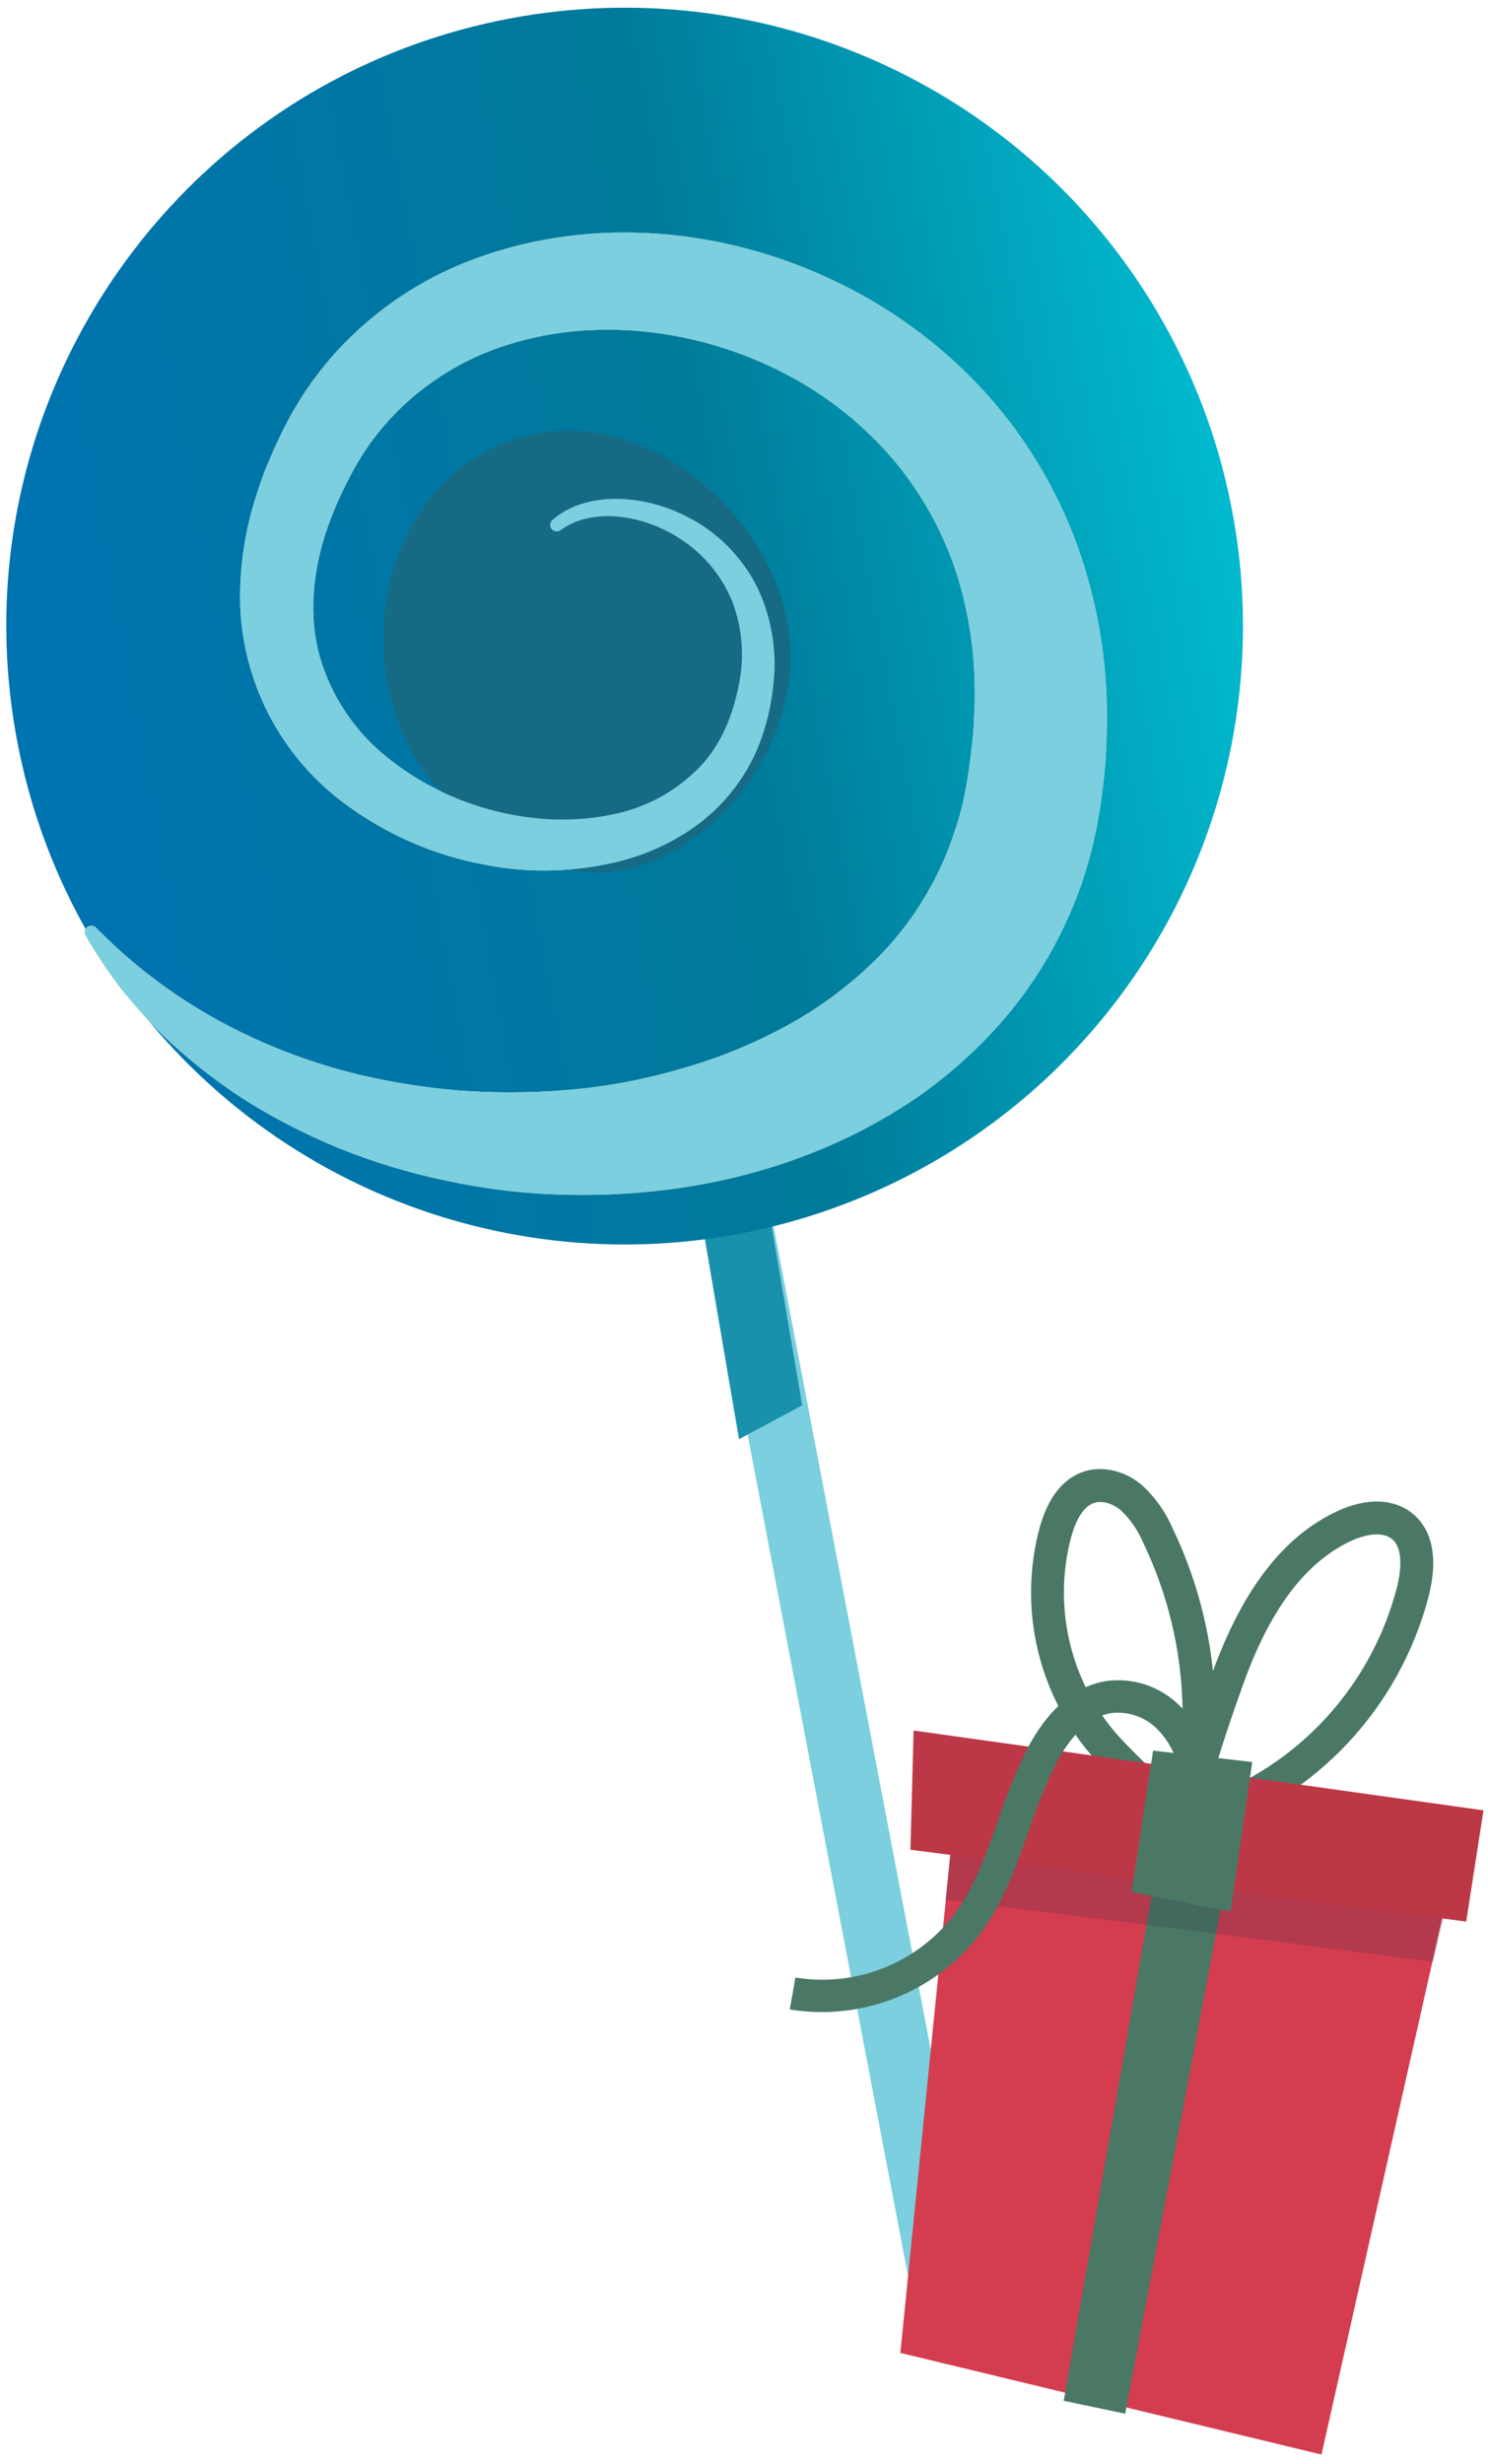<?xml version="1.0" encoding="UTF-8"?>
<svg width="148px" height="245px" viewBox="0 0 148 245" version="1.1" xmlns="http://www.w3.org/2000/svg" xmlns:xlink="http://www.w3.org/1999/xlink">
    <!-- Generator: Sketch 60.1 (88133) - https://sketch.com -->
    <title>popup-left-mobile</title>
    <desc>Created with Sketch.</desc>
    <defs>
        <linearGradient x1="1.38%" y1="38.382%" x2="98.637%" y2="61.604%" id="linearGradient-1">
            <stop stop-color="#0072B3" offset="0%"></stop>
            <stop stop-color="#007A9A" offset="58%"></stop>
            <stop stop-color="#01BED1" offset="100%"></stop>
        </linearGradient>
    </defs>
    <g id="Page-1" stroke="none" stroke-width="1" fill="none" fill-rule="evenodd">
        <g id="Pop-up-Copy" transform="translate(-94, -290)" fill-rule="nonzero">
            <g id="popup-left-mobile" transform="translate(74, 271)">
                <g id="candy2-copy" transform="translate(104.5, 131.5) rotate(-24) translate(-104.5, -131.5) translate(43, 15)">
                    <path d="M21.47,232.911 C22.299,233.112 23.172,232.969 23.898,232.514 C24.624,232.059 25.142,231.328 25.339,230.484 L59.956,82.808 C60.232,81.114 59.175,79.491 57.536,79.091 C55.896,78.691 54.232,79.65 53.725,81.288 L19.087,228.948 C18.679,230.708 19.744,232.473 21.47,232.895" id="Path" fill="#7BCFDF"></path>
                    <polygon id="Path" fill="#1991AD" points="46.112 139.48 39 140 44.615 118 51 120.346"></polygon>
                    <path d="M1.687,47.215 C-4.094,71.406 5.268,96.697 25.407,111.295 C45.547,125.893 72.497,126.922 93.691,113.902 C114.886,100.883 126.149,76.379 122.229,51.817 C118.31,27.255 99.979,7.473 75.785,1.696 C42.754,-6.192 9.58,14.186 1.687,47.215" id="Path" fill="url(#linearGradient-1)"></path>
                    <path d="M59.509,50.214 L59.755,50.167 C59.985,50.119 60.218,50.084 60.452,50.064 C61.317,50.007 62.184,50.099 63.018,50.337 C65.224,50.905 68.461,52.864 70.61,56.71 C71.758,58.8 72.331,61.159 72.272,63.546 C72.135,66.335 71.208,69.027 69.6,71.305 C67.866,73.826 65.593,76.125 62.602,77.347 C59.412,78.631 55.903,78.885 52.562,78.074 C45.488,76.527 38.331,71.171 34.607,63.819 C32.714,60.176 31.997,56.032 32.555,51.961 C33.145,47.925 35.233,44.079 38.249,40.79 C39.003,39.965 39.824,39.176 40.665,38.408 L41.989,37.289 L43.287,36.258 C43.8,35.907 44.369,35.474 44.826,35.191 C45.283,34.907 45.667,34.644 46.18,34.376 C47.15,33.829 48.154,33.347 49.187,32.933 C53.394,31.261 57.953,30.678 62.443,31.237 C71.595,32.304 80.434,37.665 86.303,45.094 C89.236,48.764 91.415,52.982 92.716,57.503 C93.949,61.904 94.277,66.51 93.681,71.042 C93.047,75.53 91.659,79.878 89.576,83.899 C89.063,84.93 88.55,85.91 87.93,86.879 C87.632,87.369 87.37,87.869 87.047,88.343 L86.206,89.658 L85.118,91.204 L84.226,92.318 C83.554,93.122 82.851,93.865 82.138,94.617 C79.275,97.494 75.899,99.803 72.185,101.422 C68.457,102.988 64.512,103.969 60.488,104.33 C56.513,104.687 52.509,104.569 48.561,103.98 C44.764,103.463 41.029,102.562 37.413,101.288 C34.037,100.105 30.757,98.658 27.604,96.963 C24.743,95.392 22,93.614 19.396,91.643 C15.117,88.382 11.317,84.531 8.109,80.203 C6.018,77.346 4.217,74.286 2.733,71.067 C2.22,69.933 1.856,69.046 1.63,68.443 L1.261,67.526 L1.261,67.5 C1.197,67.337 1.071,67.207 0.911,67.138 C0.751,67.07 0.57,67.068 0.409,67.134 C0.137,67.247 -0.028,67.526 0.004,67.819 C0.004,67.819 0.045,68.16 0.122,68.851 C0.199,69.541 0.348,70.5 0.573,71.789 C0.875,73.368 1.269,74.928 1.753,76.46 C2.391,78.564 3.186,80.617 4.134,82.6 C5.308,85.085 6.668,87.477 8.202,89.756 C10.056,92.432 12.114,94.959 14.358,97.314 C16.939,99.999 19.759,102.443 22.782,104.614 C26.132,107.073 29.716,109.192 33.483,110.939 C41.353,114.615 50.772,117.281 61.217,116.976 C63.878,116.891 66.529,116.606 69.148,116.126 C71.878,115.59 74.556,114.815 77.151,113.811 C82.631,111.699 87.607,108.449 91.752,104.273 C92.808,103.211 93.803,102.089 94.732,100.912 C95.209,100.314 95.697,99.639 96.169,98.999 L97.267,97.37 L97.426,97.138 L97.492,97.025 L97.636,96.793 L97.913,96.339 L98.472,95.422 C98.857,94.818 99.19,94.174 99.549,93.545 C100.242,92.282 100.878,90.967 101.478,89.627 C103.989,84.153 105.488,78.266 105.901,72.253 C106.305,66.1 105.473,59.929 103.453,54.106 C101.431,48.344 98.337,43.02 94.337,38.418 C86.473,29.293 75.32,23.06 63.32,22.122 C57.333,21.621 51.318,22.668 45.847,25.164 C44.51,25.783 43.214,26.489 41.969,27.277 C41.353,27.638 40.706,28.128 40.081,28.556 C39.455,28.984 39.055,29.36 38.516,29.762 L36.849,31.19 L35.31,32.618 C34.319,33.613 33.36,34.634 32.467,35.712 C30.651,37.893 29.124,40.302 27.922,42.878 C24.365,50.553 24.824,59.501 29.148,66.768 C31.644,71.05 35.053,74.723 39.132,77.522 C42.888,80.163 47.181,81.933 51.7,82.703 C56.061,83.409 60.576,82.889 64.28,81.012 C66.081,80.123 67.722,78.936 69.133,77.501 C70.419,76.186 71.541,74.718 72.472,73.13 C74.249,70.247 75.169,66.915 75.125,63.525 C75.025,60.672 74.16,57.898 72.621,55.498 C69.805,51.224 66.024,49.312 63.387,48.796 C62.353,48.574 61.287,48.543 60.242,48.703 C59.991,48.743 59.743,48.798 59.498,48.868 L59.257,48.93 C59.089,48.971 58.944,49.079 58.855,49.227 C58.765,49.376 58.738,49.555 58.78,49.724 C58.87,50.054 59.193,50.263 59.529,50.209" id="Path" fill="#FFE2B6"></path>
                    <path d="M75.055,71.629 C72.071,77.526 66.309,81.826 59.945,83.387 C56.344,84.274 52.403,84.305 49.013,82.765 C45.309,81.084 42.618,77.723 40.55,74.202 C39.06,71.81 37.988,69.178 37.381,66.421 C34.752,52.837 46.086,37.645 60.532,40.306 C73.486,42.682 80.73,60.348 75.035,71.624" id="Path" fill="#176A84"></path>
                    <path d="M59.509,50.214 L59.755,50.167 C59.985,50.119 60.218,50.084 60.452,50.064 C61.317,50.007 62.184,50.099 63.018,50.337 C65.224,50.905 68.461,52.864 70.61,56.71 C71.758,58.8 72.331,61.159 72.272,63.546 C72.135,66.335 71.208,69.027 69.6,71.305 C67.866,73.826 65.593,76.125 62.602,77.347 C59.412,78.631 55.903,78.885 52.562,78.074 C45.488,76.527 38.331,71.171 34.607,63.819 C32.714,60.176 31.997,56.032 32.555,51.961 C33.145,47.925 35.233,44.079 38.249,40.79 C39.003,39.965 39.824,39.176 40.665,38.408 L41.989,37.289 L43.287,36.258 C43.8,35.907 44.369,35.474 44.826,35.191 C45.283,34.907 45.667,34.644 46.18,34.376 C47.15,33.829 48.154,33.347 49.187,32.933 C53.394,31.261 57.953,30.678 62.443,31.237 C71.595,32.304 80.434,37.665 86.303,45.094 C89.236,48.764 91.415,52.982 92.716,57.503 C93.949,61.904 94.277,66.51 93.681,71.042 C93.047,75.53 91.659,79.878 89.576,83.899 C89.063,84.93 88.55,85.91 87.93,86.879 C87.632,87.369 87.37,87.869 87.047,88.343 L86.206,89.658 L85.118,91.204 L84.226,92.318 C83.554,93.122 82.851,93.865 82.138,94.617 C79.275,97.494 75.899,99.803 72.185,101.422 C68.457,102.988 64.512,103.969 60.488,104.33 C56.513,104.687 52.509,104.569 48.561,103.98 C44.764,103.463 41.029,102.562 37.413,101.288 C34.037,100.105 30.757,98.658 27.604,96.963 C24.743,95.392 22,93.614 19.396,91.643 C15.117,88.382 11.317,84.531 8.109,80.203 C6.018,77.346 4.217,74.286 2.733,71.067 C2.22,69.933 1.856,69.046 1.63,68.443 L1.261,67.526 L1.261,67.5 C1.197,67.337 1.071,67.207 0.911,67.138 C0.751,67.07 0.57,67.068 0.409,67.134 C0.137,67.247 -0.028,67.526 0.004,67.819 C0.004,67.819 0.045,68.16 0.122,68.851 C0.199,69.541 0.348,70.5 0.573,71.789 C0.875,73.368 1.269,74.928 1.753,76.46 C2.391,78.564 3.186,80.617 4.134,82.6 C5.308,85.085 6.668,87.477 8.202,89.756 C10.056,92.432 12.114,94.959 14.358,97.314 C16.939,99.999 19.759,102.443 22.782,104.614 C26.132,107.073 29.716,109.192 33.483,110.939 C41.353,114.615 50.772,117.281 61.217,116.976 C63.878,116.891 66.529,116.606 69.148,116.126 C71.878,115.59 74.556,114.815 77.151,113.811 C82.631,111.699 87.607,108.449 91.752,104.273 C92.808,103.211 93.803,102.089 94.732,100.912 C95.209,100.314 95.697,99.639 96.169,98.999 L97.267,97.37 L97.426,97.138 L97.492,97.025 L97.636,96.793 L97.913,96.339 L98.472,95.422 C98.857,94.818 99.19,94.174 99.549,93.545 C100.242,92.282 100.878,90.967 101.478,89.627 C103.989,84.153 105.488,78.266 105.901,72.253 C106.305,66.1 105.473,59.929 103.453,54.106 C101.431,48.344 98.337,43.02 94.337,38.418 C86.473,29.293 75.32,23.06 63.32,22.122 C57.333,21.621 51.318,22.668 45.847,25.164 C44.51,25.783 43.214,26.489 41.969,27.277 C41.353,27.638 40.706,28.128 40.081,28.556 C39.455,28.984 39.055,29.36 38.516,29.762 L36.849,31.19 L35.31,32.618 C34.319,33.613 33.36,34.634 32.467,35.712 C30.651,37.893 29.124,40.302 27.922,42.878 C24.365,50.553 24.824,59.501 29.148,66.768 C31.644,71.05 35.053,74.723 39.132,77.522 C42.888,80.163 47.181,81.933 51.7,82.703 C56.061,83.409 60.576,82.889 64.28,81.012 C66.081,80.123 67.722,78.936 69.133,77.501 C70.419,76.186 71.541,74.718 72.472,73.13 C74.249,70.247 75.169,66.915 75.125,63.525 C75.025,60.672 74.16,57.898 72.621,55.498 C69.805,51.224 66.024,49.312 63.387,48.796 C62.353,48.574 61.287,48.543 60.242,48.703 C59.991,48.743 59.743,48.798 59.498,48.868 L59.257,48.93 C59.089,48.971 58.944,49.079 58.855,49.227 C58.765,49.376 58.738,49.555 58.78,49.724 C58.87,50.054 59.193,50.263 59.529,50.209" id="Path" fill="#7BCFDF"></path>
                </g>
                <g id="gift2-copy-2" transform="translate(98.552, 165.088)">
                    <path d="M32.251,39 L40.629,32.711 L40.788,32.928 C50.477,29.644 57.86,21.65 60.413,11.68 C60.68,10.599 61.158,7.978 59.897,6.959 C58.912,6.146 57.14,6.534 55.809,7.157 C51.243,9.296 47.713,14.022 45.026,21.601 C44.014,24.434 42.72,28.187 41.689,31.917 L38.51,31.195 C39.888,23.095 38.721,14.764 35.172,7.365 C34.662,6.144 33.909,5.042 32.959,4.125 C32.106,3.398 31.042,3.106 30.25,3.375 C29.021,3.8 28.332,5.485 27.971,6.826 C26.217,13.52 27.789,20.655 32.191,25.973 C33.044,26.983 33.981,27.913 34.98,28.9 C36.397,30.231 37.705,31.676 38.89,33.221 L36.255,35.171 C35.175,33.77 33.984,32.461 32.692,31.256 C31.689,30.26 30.648,29.236 29.701,28.107 C24.607,21.964 22.784,13.715 24.812,5.976 C25.637,2.907 27.109,0.986 29.186,0.273 C31.061,-0.37 33.316,0.14 35.055,1.618 C36.361,2.824 37.398,4.295 38.097,5.934 C40.234,10.387 41.586,15.18 42.092,20.099 C45.087,11.893 49.124,6.689 54.431,4.201 C57.361,2.827 60.108,2.912 61.96,4.442 C63.924,6.057 64.482,8.847 63.582,12.516 C60.695,23.783 52.253,32.759 41.238,36.271 L32.251,39 Z" id="Path" fill="#4A7865"></path>
                    <polygon id="Path" fill="#D43D4F" points="11 87.894 16.509 33 67 35.29 52.886 98"></polygon>
                    <g id="Group" transform="translate(15, 34)">
                        <polygon id="Path" fill="#4A7865" points="12.247 58.654 21.905 3.165 28.999 3.723 18.365 59.939"></polygon>
                        <path d="M0.454,8.886 C1.848,8.886 45.427,14.528 49,15 L51,6.586 L1.421,0 L0.454,8.886 Z" id="Path" fill="#312841" opacity="0.2" style="mix-blend-mode: multiply;"></path>
                    </g>
                    <polygon id="Path" fill="#BD3846" points="12.317 26 12 37.858 67.282 45 69 33.937"></polygon>
                    <polygon id="Path" fill="#4A7865" points="36.138 28 34 42.066 43.849 44 46 29.134"></polygon>
                    <path d="M0,53.741 L0.563,50.565 C6.522,51.546 12.54,49.193 16.263,44.426 C18.34,41.69 19.495,38.407 20.732,34.93 C21.507,32.581 22.433,30.285 23.503,28.055 C24.934,25.222 27.487,21.708 31.5,21.078 C34.133,20.722 36.784,21.596 38.694,23.448 C40.478,25.201 41.64,27.493 42,29.972 L38.828,30.49 C38.579,28.712 37.758,27.064 36.491,25.796 C35.299,24.635 33.65,24.073 31.999,24.263 C29.33,24.68 27.464,27.351 26.37,29.513 C25.365,31.617 24.494,33.782 23.761,35.995 C22.505,39.551 21.203,43.227 18.821,46.366 C14.357,52.081 7.145,54.907 0,53.741 Z" id="Path" fill="#4A7865"></path>
                </g>
            </g>
        </g>
    </g>
</svg>